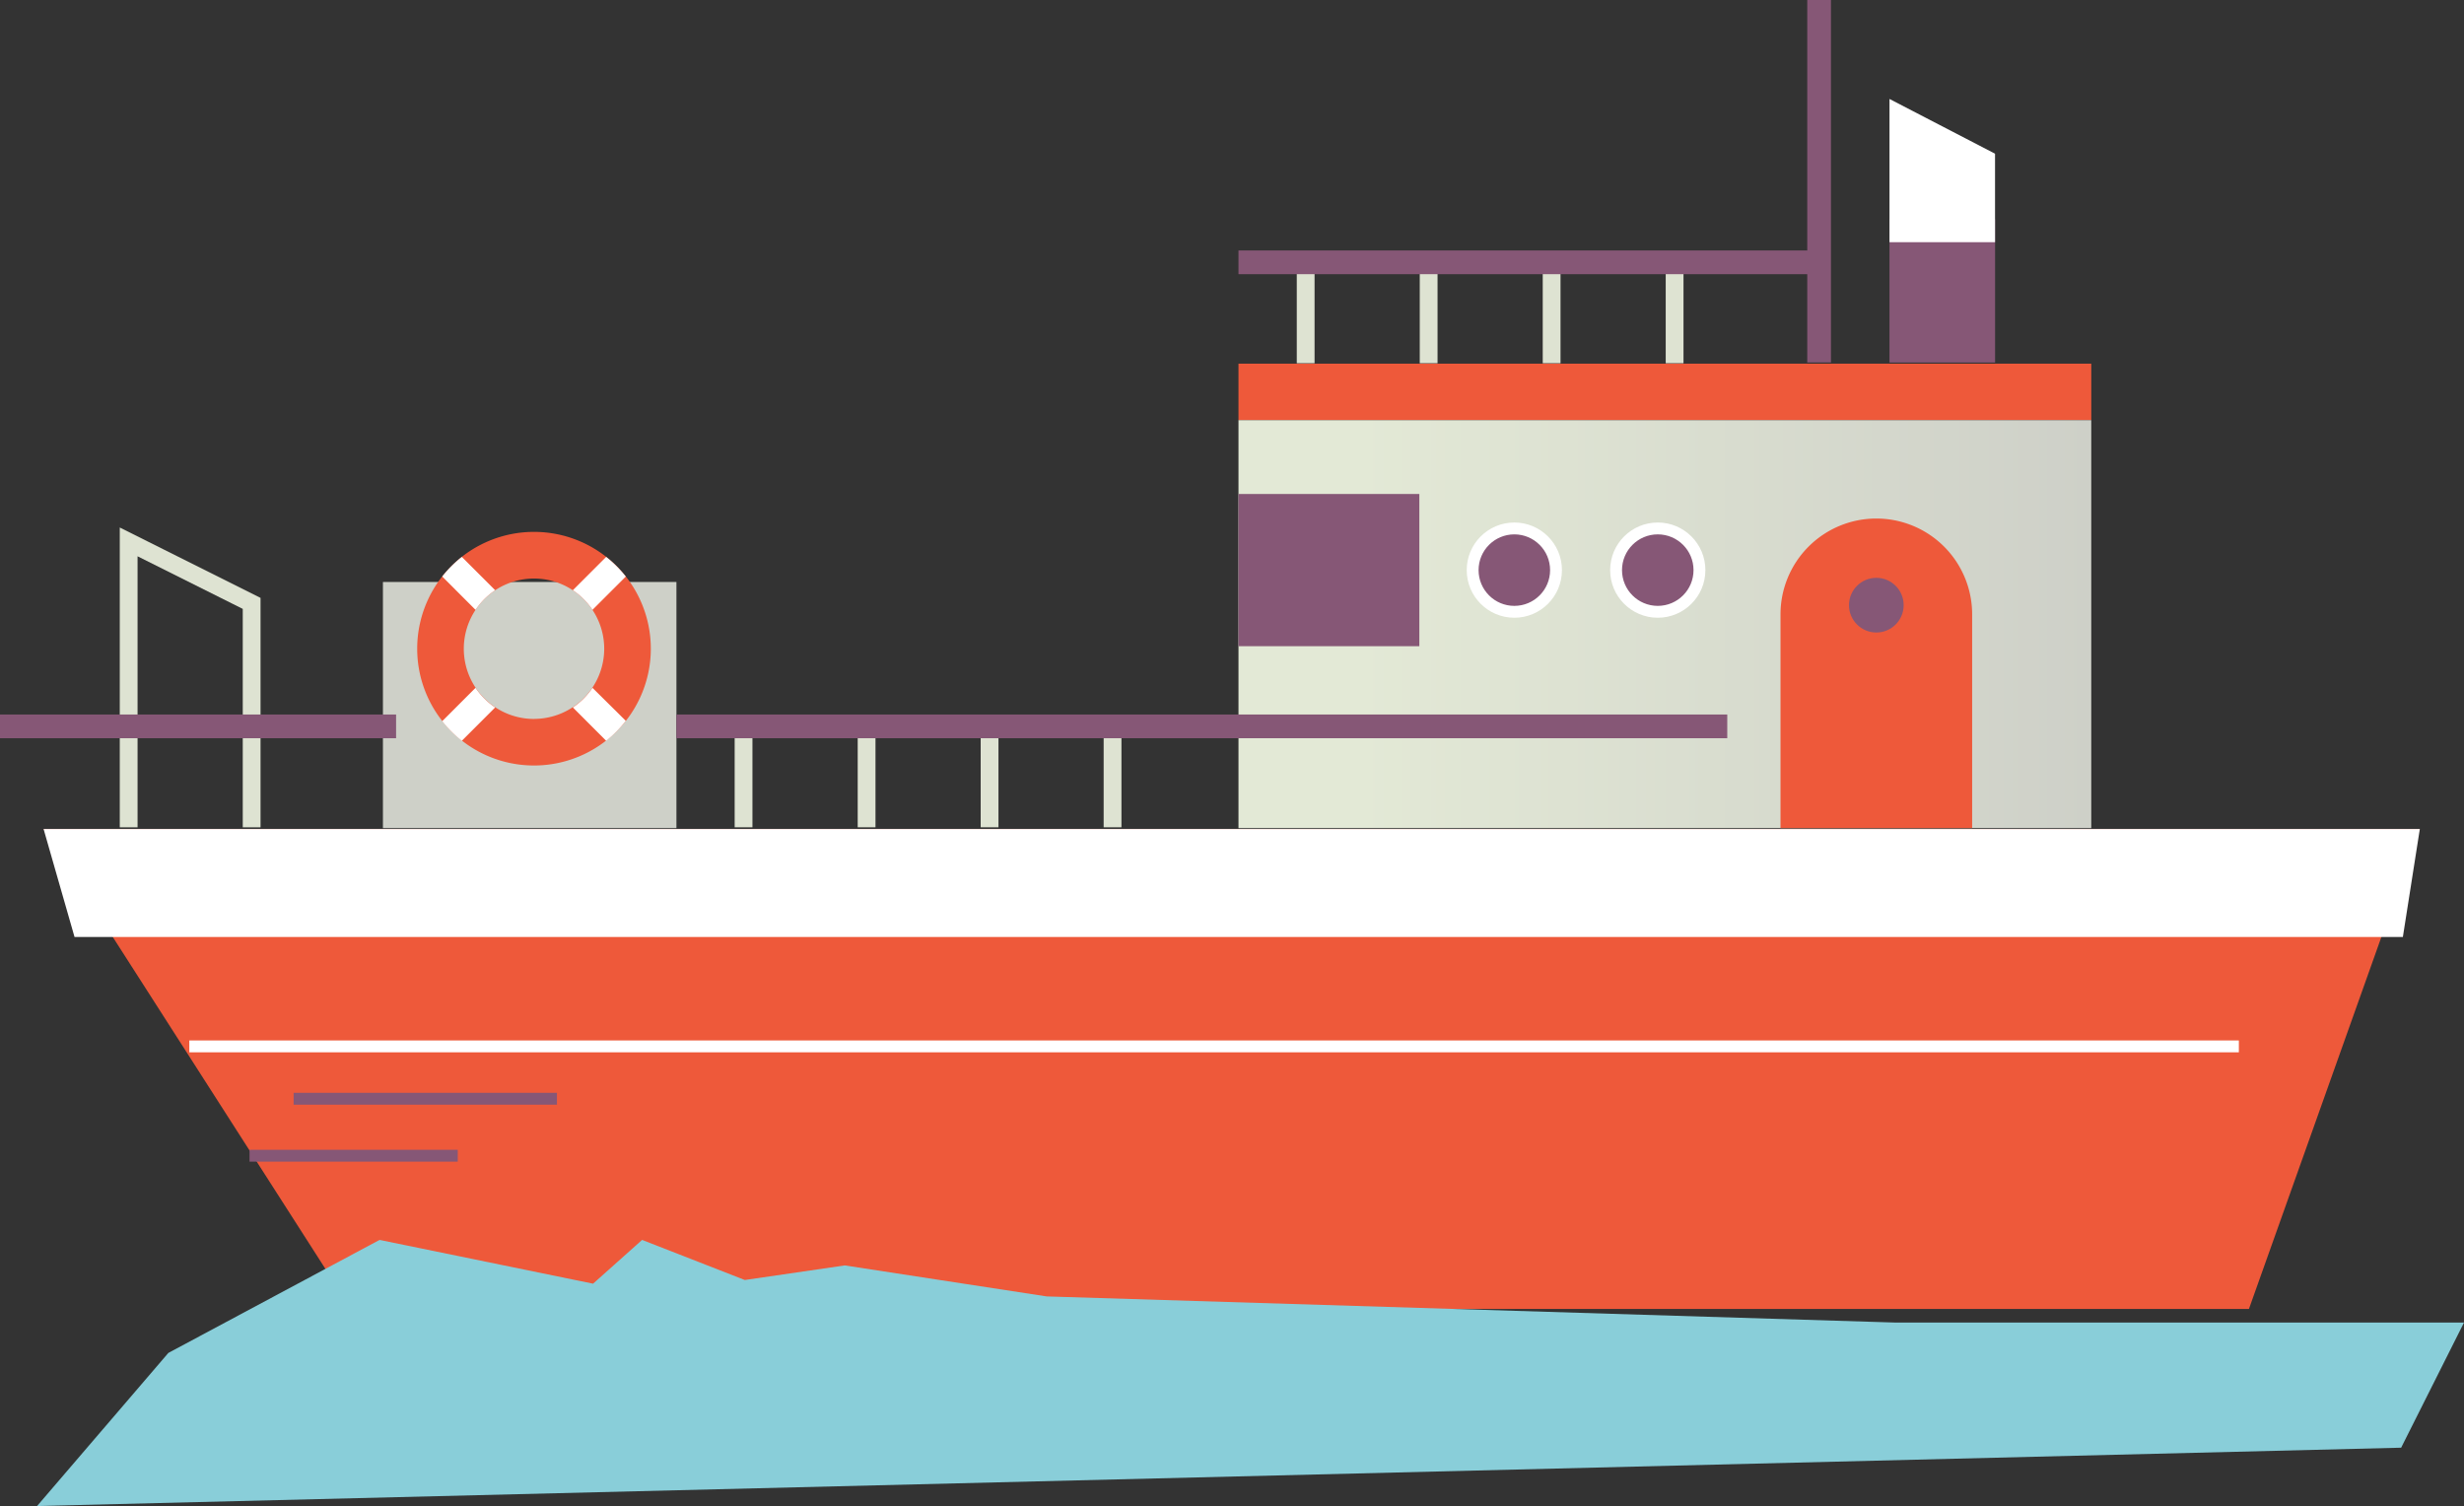 <svg xmlns="http://www.w3.org/2000/svg" xmlns:xlink="http://www.w3.org/1999/xlink" viewBox="0 0 415.55 253.99"><rect x="0" y="0" width="415.55" height="253.99" fill="#333333" stroke="none"/><defs><style>.cls-1{isolation:isolate;}.cls-2{fill:#ee593a;}.cls-3{fill:#fff;}.cls-10,.cls-4,.cls-5,.cls-9{fill:none;}.cls-11,.cls-4{stroke:#fff;}.cls-10,.cls-11,.cls-4,.cls-5,.cls-9{stroke-miterlimit:10;}.cls-11,.cls-4,.cls-5{stroke-width:2px;}.cls-10,.cls-5{stroke:#865776;}.cls-5{mix-blend-mode:overlay;}.cls-6{fill:url(#linear-gradient);}.cls-7{fill:#ced0c8;}.cls-11,.cls-8{fill:#865776;}.cls-9{stroke:#dee3d2;stroke-width:3px;}.cls-10{stroke-width:4px;}.cls-12{fill:#89ced9;}</style><linearGradient id="linear-gradient" x1="-1052.81" y1="105.26" x2="-908.99" y2="105.26" gradientTransform="translate(1261.68)" gradientUnits="userSpaceOnUse"><stop offset="0.14" stop-color="#e3e9d6"/><stop offset="1" stop-color="#ced0c8"/></linearGradient></defs><title>boat_1</title><g class="cls-1"><g id="Layer_1" data-name="Layer 1"><g id="boat"><polygon class="cls-2" points="379.28 220.75 59.21 220.75 7.35 139.81 408.1 139.81 379.28 220.75"/><polygon class="cls-3" points="405.24 158.02 12.57 158.02 7.35 139.81 408.1 139.81 405.24 158.02"/><line class="cls-4" x1="377.58" y1="176.47" x2="31.93" y2="176.47"/><line class="cls-5" x1="77.2" y1="194.91" x2="42.08" y2="194.91"/><line class="cls-5" x1="93.93" y1="185.3" x2="49.52" y2="185.3"/><rect class="cls-2" x="208.87" y="61.33" width="143.82" height="9.53"/><rect class="cls-6" x="208.87" y="70.86" width="143.82" height="68.8"/><path class="cls-2" d="M316.44,87.45h0a16.16,16.16,0,0,1,16.16,16.16v36.05a0,0,0,0,1,0,0H300.28a0,0,0,0,1,0,0V103.61A16.16,16.16,0,0,1,316.44,87.45Z"/><rect class="cls-7" x="64.58" y="98.15" width="49.5" height="41.51"/><rect class="cls-8" x="318.66" y="36.98" width="17.81" height="24.16"/><polygon class="cls-3" points="336.46 40.85 318.66 40.85 318.66 16.69 336.46 25.92 336.46 40.85"/><line class="cls-9" x1="187.63" y1="122.5" x2="187.63" y2="139.52"/><line class="cls-9" x1="166.89" y1="122.5" x2="166.89" y2="139.52"/><line class="cls-9" x1="146.15" y1="122.5" x2="146.15" y2="139.52"/><line class="cls-9" x1="125.4" y1="122.5" x2="125.4" y2="139.52"/><line class="cls-10" x1="291.3" y1="122.5" x2="114.08" y2="122.5"/><polyline class="cls-9" points="21.7 139.52 21.7 91.39 42.44 101.76 42.44 139.52"/><line class="cls-10" x1="66.8" y1="122.5" y2="122.5"/><line class="cls-9" x1="282.42" y1="44.24" x2="282.42" y2="61.26"/><line class="cls-9" x1="261.68" y1="44.24" x2="261.68" y2="61.26"/><line class="cls-9" x1="240.94" y1="44.24" x2="240.94" y2="61.26"/><line class="cls-9" x1="220.2" y1="44.24" x2="220.2" y2="61.26"/><line class="cls-10" x1="306.79" y1="44.24" x2="208.87" y2="44.24"/><circle class="cls-11" cx="255.39" cy="96.15" r="7.03"/><circle class="cls-11" cx="279.58" cy="96.15" r="7.03"/><circle class="cls-8" cx="316.44" cy="102.06" r="4.61"/><line class="cls-10" x1="306.79" y1="61.13" x2="306.79"/><path class="cls-2" d="M90.06,89.7a19.7,19.7,0,1,0,19.7,19.7A19.7,19.7,0,0,0,90.06,89.7Zm0,31.55A11.84,11.84,0,1,1,101.9,109.4,11.84,11.84,0,0,1,90.06,121.24Z"/><path class="cls-3" d="M105.54,121.57,99.92,116a11.9,11.9,0,0,1-3.31,3.31l5.62,5.62A19.8,19.8,0,0,0,105.54,121.57Z"/><path class="cls-3" d="M83.51,99.54l-5.62-5.62a19.79,19.79,0,0,0-3.31,3.31l5.62,5.62A11.9,11.9,0,0,1,83.51,99.54Z"/><path class="cls-3" d="M80.2,116l-5.62,5.62a19.8,19.8,0,0,0,3.31,3.31l5.62-5.62A11.9,11.9,0,0,1,80.2,116Z"/><path class="cls-3" d="M99.92,102.85l5.62-5.62a19.79,19.79,0,0,0-3.31-3.31l-5.62,5.62A11.9,11.9,0,0,1,99.92,102.85Z"/><rect class="cls-8" x="208.87" y="83.31" width="30.5" height="25.67"/><polygon class="cls-12" points="28.39 228.17 64.01 209.11 100.02 216.49 108.29 209.11 125.61 215.87 142.47 213.41 176.53 218.64 319.78 223.05 415.55 223.05 404.95 244.15 6.25 253.99 28.39 228.17"/></g></g></g></svg>